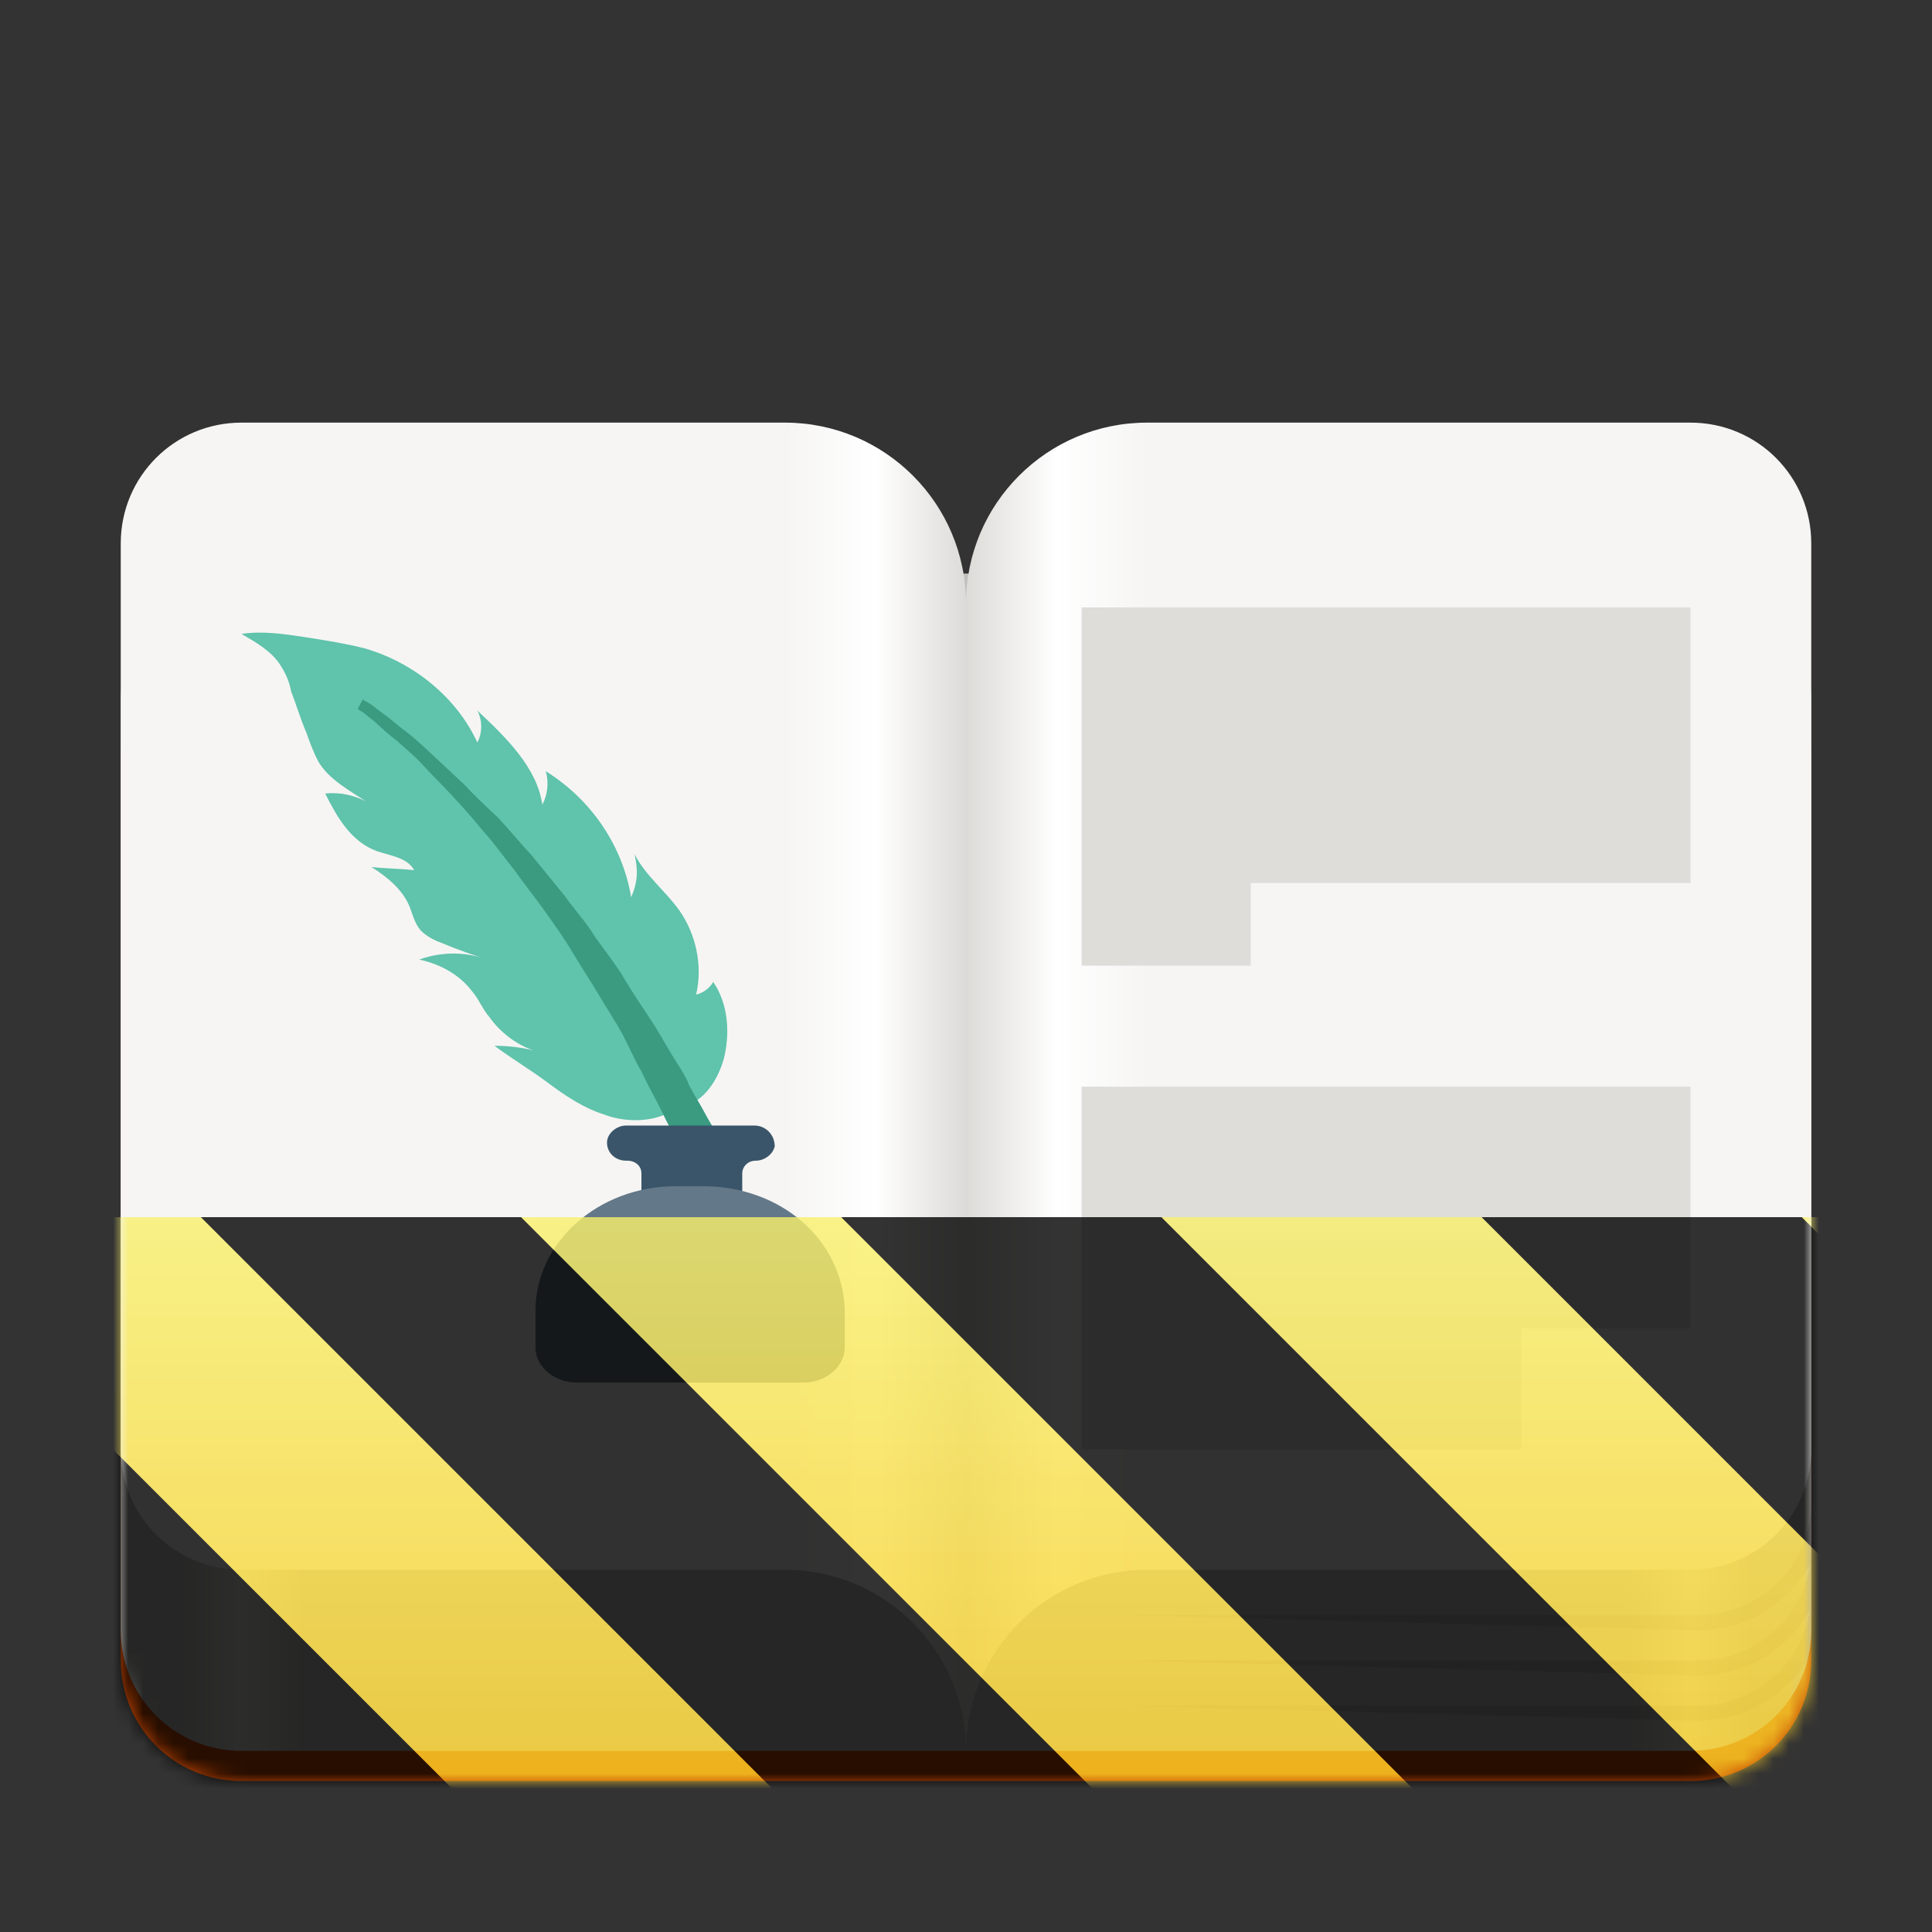 <?xml version="1.0" encoding="UTF-8"?>
<svg height="128px" viewBox="0 0 128 128" width="128px" xmlns="http://www.w3.org/2000/svg" xmlns:xlink="http://www.w3.org/1999/xlink">
    <rect x="0" y="0" width="128" height="128" fill="#333333" stroke="none"/>
    <defs>
        <filter id="a" height="100%" width="100%" x="0%" y="0%">
            <feColorMatrix color-interpolation-filters="sRGB" values="0 0 0 0 1 0 0 0 0 1 0 0 0 0 1 0 0 0 1 0"/>
        </filter>
        <linearGradient id="b" gradientUnits="userSpaceOnUse">
            <stop offset="0" stop-color="#c0bfbc"/>
            <stop offset="0.846" stop-color="#c0bfbc"/>
            <stop offset="0.923" stop-color="#deddda"/>
            <stop offset="1" stop-color="#c0bfbc"/>
        </linearGradient>
        <linearGradient id="c" x1="64" x2="116" xlink:href="#b" y1="77" y2="77"/>
        <linearGradient id="d" gradientTransform="matrix(-1 0 0 1 128 -170)" x1="64" x2="116" xlink:href="#b" y1="247" y2="247"/>
        <linearGradient id="e" gradientUnits="userSpaceOnUse">
            <stop offset="0" stop-color="#f6f5f4"/>
            <stop offset="0.5" stop-color="#ffffff"/>
            <stop offset="1" stop-color="#dddbd8"/>
        </linearGradient>
        <linearGradient id="f" gradientTransform="matrix(-0.25 0 0 0.25 168 27)" x1="368" x2="416" xlink:href="#e" y1="116" y2="116"/>
        <mask id="g">
            <g filter="url(#a)">
                <rect fill-opacity="0.1" height="153.6" width="153.6" x="-12.8" y="-12.8"/>
            </g>
        </mask>
        <linearGradient id="h" x1="52" x2="64" xlink:href="#e" y1="56" y2="56"/>
        <clipPath id="i">
            <path d="m 0 0 h 128 v 128 h -128 z m 0 0"/>
        </clipPath>
        <mask id="j">
            <g filter="url(#a)">
                <rect fill-opacity="0.1" height="221.184" width="221.184" x="-46.592" y="-46.592"/>
            </g>
        </mask>
        <clipPath id="k">
            <rect height="152" width="192"/>
        </clipPath>
        <g id="l" clip-path="url(#k)">
            <path d="m 128 118.656 c -0.082 4.09 -3.379 7.344 -7.492 7.344 h -0.5 v 1 h 0.5 c 3.246 0 6.059 -1.812 7.492 -4.48 z m -46 7.344 l 38 1 v -1 z m 0 0"/>
            <path d="m 128 121.656 c -0.082 4.09 -3.379 7.344 -7.492 7.344 h -0.5 v 1 h 0.5 c 3.223 0 6.023 -1.789 7.465 -4.426 c 0.012 -0.191 0.027 -0.379 0.027 -0.574 z m -46 7.344 l 38 1 v -1 z m 0 0"/>
            <path d="m 128 115.656 c -0.082 4.09 -3.379 7.344 -7.492 7.344 h -0.5 v 1 h 0.5 c 3.246 0 6.059 -1.812 7.492 -4.48 z m -46 7.344 l 38 1 v -1 z m 0 0"/>
        </g>
        <clipPath id="m">
            <rect height="128" width="128"/>
        </clipPath>
        <clipPath id="n">
            <rect height="128" width="128"/>
        </clipPath>
        <mask id="o">
            <g filter="url(#a)">
                <g clip-path="url(#n)" filter="url(#a)">
                    <g clip-path="url(#m)">
                        <path d="m 16 42 c -4.434 0 -8 3.57 -8 8 v 60 c 0 4.434 3.566 8 8 8 h 96 c 4.434 0 8 -3.566 8 -8 v -60 c 0 -4.43 -3.566 -8 -8 -8 z m 0 0" fill="#c64600"/>
                        <path d="m 64 38 v 78 h 48 c 4.434 0 8 -3.566 8 -8 v -61.645 c 0 -4.434 -3.566 -8 -8 -8 z m 0 0" fill="url(#c)"/>
                        <path d="m 64 38 v 78 h -48 c -4.434 0 -8 -3.566 -8 -8 v -61.645 c 0 -4.434 3.566 -8 8 -8 z m 0 0" fill="url(#d)"/>
                        <path d="m 112 28 c 4.434 0 8 3.57 8 8 v 60 c 0 4.434 -3.566 8 -8 8 h -36 c -6.629 0 -12 5.375 -12 12 v -76 c 0 -6.625 5.371 -12 12 -12 z m 0 0" fill="url(#f)"/>
                        <g clip-path="url(#i)">
                            <g mask="url(#j)">
                                <use transform="matrix(1 0 0 1 -8 -16)" xlink:href="#l"/>
                            </g>
                        </g>
                        <path d="m 16 28 c -4.434 0 -8 3.57 -8 8 v 60 c 0 4.434 3.566 8 8 8 h 36 c 6.629 0 12 5.375 12 12 v -76 c 0 -6.625 -5.371 -12 -12 -12 z m 0 0" fill="url(#h)"/>
                        <path d="m 44.309 73.727 c -1.246 0.633 -2.945 0.633 -4.305 0.105 c -1.359 -0.426 -2.602 -1.27 -3.734 -2.117 c -1.133 -0.844 -2.379 -1.586 -3.512 -2.43 c 0.906 0 1.812 0.105 2.605 0.316 c -1.246 -0.426 -2.266 -1.27 -2.945 -2.223 c -0.453 -0.527 -0.68 -1.164 -1.133 -1.691 c -0.793 -1.059 -2.039 -1.797 -3.508 -2.113 c 1.469 -0.531 3.055 -0.531 4.527 0 c -1.02 -0.32 -1.926 -0.637 -2.945 -1.059 c -0.562 -0.211 -1.016 -0.422 -1.469 -0.848 c -0.453 -0.527 -0.566 -1.16 -0.793 -1.691 c -0.453 -1.055 -1.473 -1.902 -2.492 -2.535 c 0.906 0.105 1.926 0.105 2.832 0.211 c -0.453 -0.848 -1.586 -0.953 -2.492 -1.27 c -1.699 -0.637 -2.605 -2.223 -3.398 -3.809 c 0.906 -0.105 1.926 0.105 2.719 0.531 c -1.133 -0.742 -2.492 -1.48 -3.172 -2.645 c -0.34 -0.637 -0.566 -1.27 -0.789 -1.902 c -0.453 -1.059 -0.68 -1.906 -1.02 -2.75 c -0.113 -0.637 -0.34 -1.164 -0.68 -1.691 c -0.566 -0.953 -1.699 -1.59 -2.605 -2.117 c 1.359 -0.211 2.832 0 4.191 0.211 c 1.355 0.211 2.715 0.426 3.961 0.742 c 3.285 0.949 6.113 3.277 7.473 6.238 c 0.34 -0.633 0.34 -1.48 0 -2.113 c 1.926 1.797 3.965 3.805 4.305 6.238 c 0.34 -0.637 0.453 -1.48 0.227 -2.223 c 3.055 1.906 5.094 4.973 5.66 8.355 c 0.453 -1.059 0.453 -1.797 0.227 -2.855 c 0.68 1.375 2.039 2.434 2.945 3.699 c 1.129 1.59 1.582 3.703 1.129 5.605 c 0.453 -0.105 0.906 -0.422 1.133 -0.844 c 1.02 1.48 1.133 3.488 0.68 5.18 c -0.227 0.742 -0.566 1.48 -1.133 2.117 c -0.566 0.633 -1.359 1.055 -2.148 1.055 z m 0 0" fill="#60c3ab"/>
                        <path d="m 24.039 46.336 s 0.113 0.105 0.34 0.211 c 0.227 0.105 0.566 0.422 1.02 0.742 c 0.453 0.316 0.906 0.738 1.473 1.16 c 0.566 0.426 1.133 0.953 1.812 1.59 c 0.68 0.633 1.355 1.266 2.035 1.902 c 0.68 0.738 1.473 1.48 2.266 2.219 c 0.793 0.848 1.473 1.691 2.266 2.539 c 0.68 0.848 1.473 1.797 2.152 2.645 c 0.676 0.949 1.469 1.797 2.035 2.75 c 0.68 0.949 1.359 1.797 1.926 2.75 c 0.566 0.949 1.133 1.797 1.699 2.641 c 0.566 0.848 1.02 1.691 1.473 2.434 c 0.453 0.738 0.906 1.375 1.133 2.008 c 0.34 0.637 0.676 1.164 0.902 1.586 c 0.453 0.848 0.793 1.375 0.793 1.375 l -2.375 1.059 s -0.227 -0.527 -0.68 -1.375 c -0.227 -0.422 -0.453 -0.953 -0.793 -1.586 s -0.68 -1.27 -1.02 -2.008 c -0.453 -0.742 -0.793 -1.586 -1.246 -2.434 c -0.453 -0.848 -1.02 -1.691 -1.586 -2.645 c -0.566 -0.949 -1.133 -1.797 -1.699 -2.75 c -0.562 -0.949 -1.242 -1.902 -1.922 -2.855 c -0.68 -0.949 -1.359 -1.797 -2.039 -2.746 c -0.68 -0.848 -1.359 -1.801 -2.039 -2.539 c -0.68 -0.848 -1.359 -1.586 -2.039 -2.328 c -0.676 -0.738 -1.355 -1.375 -1.922 -2.008 s -1.246 -1.164 -1.699 -1.586 c -0.566 -0.422 -1.02 -0.848 -1.359 -1.164 c -0.34 -0.316 -0.68 -0.527 -0.906 -0.738 c -0.227 -0.105 -0.34 -0.215 -0.34 -0.215 z m 0 0" fill="#3a9b81"/>
                        <path d="m 49.969 74.57 h -8.492 c -0.566 0 -1.133 0.422 -1.246 0.953 c -0.113 0.738 0.453 1.375 1.246 1.375 h 0.113 c 0.453 0 0.906 0.316 0.906 0.844 v 1.375 h 6.68 v -1.375 c 0 -0.422 0.34 -0.844 0.906 -0.844 c 0.566 0 1.133 -0.426 1.246 -0.953 c 0 -0.738 -0.566 -1.375 -1.359 -1.375 z m 0 0" fill="#3a5569"/>
                        <path d="m 46.57 78.59 h -1.809 c -5.098 0 -9.285 3.699 -9.285 8.246 v 2.434 c 0 1.27 1.246 2.328 2.715 2.328 h 15.062 c 1.469 0 2.715 -1.059 2.715 -2.328 v -2.434 c -0.113 -4.652 -4.188 -8.246 -9.398 -8.246 z m 0 0" fill="#637888"/>
                        <path d="m 82.863 58.504 v 5.477 h -11.203 v -23.738 h 40.34 v 18.262 z m 0 0" fill="#deddda"/>
                        <path d="m 100.793 88.012 v 8.008 h -29.133 v -24.027 h 40.34 v 16.02 z m 0 0" fill="#deddda"/>
                    </g>
                </g>
            </g>
        </mask>
        <mask id="p">
            <g filter="url(#a)">
                <rect fill-opacity="0.8" height="184.32" width="184.32" x="-28.16" y="-28.16"/>
            </g>
        </mask>
        <linearGradient id="q" gradientTransform="matrix(0 0.37 -0.985 0 295.385 -30.36)" gradientUnits="userSpaceOnUse" x1="300" x2="428" y1="235" y2="235">
            <stop offset="0" stop-color="#f9f06b"/>
            <stop offset="1" stop-color="#f5c211"/>
        </linearGradient>
        <clipPath id="r">
            <rect height="128" width="128"/>
        </clipPath>
        <clipPath id="s">
            <rect height="128" width="128"/>
        </clipPath>
    </defs>
    <path d="m 16 42 c -4.434 0 -8 3.57 -8 8 v 60 c 0 4.434 3.566 8 8 8 h 96 c 4.434 0 8 -3.566 8 -8 v -60 c 0 -4.43 -3.566 -8 -8 -8 z m 0 0" fill="#c64600"/>
    <path d="m 64 38 v 78 h 48 c 4.434 0 8 -3.566 8 -8 v -61.645 c 0 -4.434 -3.566 -8 -8 -8 z m 0 0" fill="url(#c)"/>
    <path d="m 64 38 v 78 h -48 c -4.434 0 -8 -3.566 -8 -8 v -61.645 c 0 -4.434 3.566 -8 8 -8 z m 0 0" fill="url(#d)"/>
    <path d="m 112 28 c 4.434 0 8 3.57 8 8 v 60 c 0 4.434 -3.566 8 -8 8 h -36 c -6.629 0 -12 5.375 -12 12 v -76 c 0 -6.625 5.371 -12 12 -12 z m 0 0" fill="url(#f)"/>
    <g mask="url(#g)">
        <use transform="matrix(1 0 0 1 -8 -16)" xlink:href="#l"/>
    </g>
    <path d="m 16 28 c -4.434 0 -8 3.57 -8 8 v 60 c 0 4.434 3.566 8 8 8 h 36 c 6.629 0 12 5.375 12 12 v -76 c 0 -6.625 -5.371 -12 -12 -12 z m 0 0" fill="url(#h)"/>
    <path d="m 44.309 73.727 c -1.246 0.633 -2.945 0.633 -4.305 0.105 c -1.359 -0.426 -2.602 -1.27 -3.734 -2.117 c -1.133 -0.844 -2.379 -1.586 -3.512 -2.43 c 0.906 0 1.812 0.105 2.605 0.316 c -1.246 -0.426 -2.266 -1.27 -2.945 -2.223 c -0.453 -0.527 -0.68 -1.164 -1.133 -1.691 c -0.793 -1.059 -2.039 -1.797 -3.508 -2.113 c 1.469 -0.531 3.055 -0.531 4.527 0 c -1.02 -0.32 -1.926 -0.637 -2.945 -1.059 c -0.562 -0.211 -1.016 -0.422 -1.469 -0.848 c -0.453 -0.527 -0.566 -1.16 -0.793 -1.691 c -0.453 -1.055 -1.473 -1.902 -2.492 -2.535 c 0.906 0.105 1.926 0.105 2.832 0.211 c -0.453 -0.848 -1.586 -0.953 -2.492 -1.27 c -1.699 -0.637 -2.605 -2.223 -3.398 -3.809 c 0.906 -0.105 1.926 0.105 2.719 0.531 c -1.133 -0.742 -2.492 -1.48 -3.172 -2.645 c -0.34 -0.637 -0.566 -1.27 -0.789 -1.902 c -0.453 -1.059 -0.68 -1.906 -1.02 -2.75 c -0.113 -0.637 -0.34 -1.164 -0.68 -1.691 c -0.566 -0.953 -1.699 -1.59 -2.605 -2.117 c 1.359 -0.211 2.832 0 4.191 0.211 c 1.355 0.211 2.715 0.426 3.961 0.742 c 3.285 0.949 6.113 3.277 7.473 6.238 c 0.34 -0.633 0.34 -1.48 0 -2.113 c 1.926 1.797 3.965 3.805 4.305 6.238 c 0.34 -0.637 0.453 -1.48 0.227 -2.223 c 3.055 1.906 5.094 4.973 5.66 8.355 c 0.453 -1.059 0.453 -1.797 0.227 -2.855 c 0.68 1.375 2.039 2.434 2.945 3.699 c 1.129 1.59 1.582 3.703 1.129 5.605 c 0.453 -0.105 0.906 -0.422 1.133 -0.844 c 1.02 1.48 1.133 3.488 0.68 5.18 c -0.227 0.742 -0.566 1.48 -1.133 2.117 c -0.566 0.633 -1.359 1.055 -2.148 1.055 z m 0 0" fill="#60c3ab"/>
    <path d="m 24.039 46.336 s 0.113 0.105 0.34 0.211 c 0.227 0.105 0.566 0.422 1.02 0.742 c 0.453 0.316 0.906 0.738 1.473 1.16 c 0.566 0.426 1.133 0.953 1.812 1.59 c 0.68 0.633 1.355 1.266 2.035 1.902 c 0.68 0.738 1.473 1.48 2.266 2.219 c 0.793 0.848 1.473 1.691 2.266 2.539 c 0.68 0.848 1.473 1.797 2.152 2.645 c 0.676 0.949 1.469 1.797 2.035 2.75 c 0.68 0.949 1.359 1.797 1.926 2.75 c 0.566 0.949 1.133 1.797 1.699 2.641 c 0.566 0.848 1.02 1.691 1.473 2.434 c 0.453 0.738 0.906 1.375 1.133 2.008 c 0.34 0.637 0.676 1.164 0.902 1.586 c 0.453 0.848 0.793 1.375 0.793 1.375 l -2.375 1.059 s -0.227 -0.527 -0.68 -1.375 c -0.227 -0.422 -0.453 -0.953 -0.793 -1.586 s -0.68 -1.27 -1.02 -2.008 c -0.453 -0.742 -0.793 -1.586 -1.246 -2.434 c -0.453 -0.848 -1.02 -1.691 -1.586 -2.645 c -0.566 -0.949 -1.133 -1.797 -1.699 -2.75 c -0.562 -0.949 -1.242 -1.902 -1.922 -2.855 c -0.68 -0.949 -1.359 -1.797 -2.039 -2.746 c -0.68 -0.848 -1.359 -1.801 -2.039 -2.539 c -0.68 -0.848 -1.359 -1.586 -2.039 -2.328 c -0.676 -0.738 -1.355 -1.375 -1.922 -2.008 s -1.246 -1.164 -1.699 -1.586 c -0.566 -0.422 -1.02 -0.848 -1.359 -1.164 c -0.34 -0.316 -0.68 -0.527 -0.906 -0.738 c -0.227 -0.105 -0.34 -0.215 -0.34 -0.215 z m 0 0" fill="#3a9b81"/>
    <path d="m 49.969 74.57 h -8.492 c -0.566 0 -1.133 0.422 -1.246 0.953 c -0.113 0.738 0.453 1.375 1.246 1.375 h 0.113 c 0.453 0 0.906 0.316 0.906 0.844 v 1.375 h 6.68 v -1.375 c 0 -0.422 0.34 -0.844 0.906 -0.844 c 0.566 0 1.133 -0.426 1.246 -0.953 c 0 -0.738 -0.566 -1.375 -1.359 -1.375 z m 0 0" fill="#3a5569"/>
    <path d="m 46.57 78.59 h -1.809 c -5.098 0 -9.285 3.699 -9.285 8.246 v 2.434 c 0 1.27 1.246 2.328 2.715 2.328 h 15.062 c 1.469 0 2.715 -1.059 2.715 -2.328 v -2.434 c -0.113 -4.652 -4.188 -8.246 -9.398 -8.246 z m 0 0" fill="#637888"/>
    <path d="m 82.863 58.504 v 5.477 h -11.203 v -23.738 h 40.34 v 18.262 z m 0 0" fill="#deddda"/>
    <path d="m 100.793 88.012 v 8.008 h -29.133 v -24.027 h 40.34 v 16.02 z m 0 0" fill="#deddda"/>
    <g mask="url(#o)">
        <g clip-path="url(#s)">
            <g mask="url(#p)">
                <g clip-path="url(#r)">
                    <path d="m 128 80.641 v 47.359 h -128 v -47.359 z m 0 0" fill="url(#q)"/>
                    <path d="m 13.309 80.641 l 47.355 47.359 h 21.215 l -47.359 -47.359 z m 42.422 0 l 47.363 47.359 h 21.215 l -47.363 -47.359 z m 42.43 0 l 29.84 29.84 v -21.211 l -8.629 -8.629 z m -98.16 7.906 v 21.215 l 18.238 18.238 h 21.215 z m 0 0"/>
                </g>
            </g>
        </g>
    </g>
</svg>

